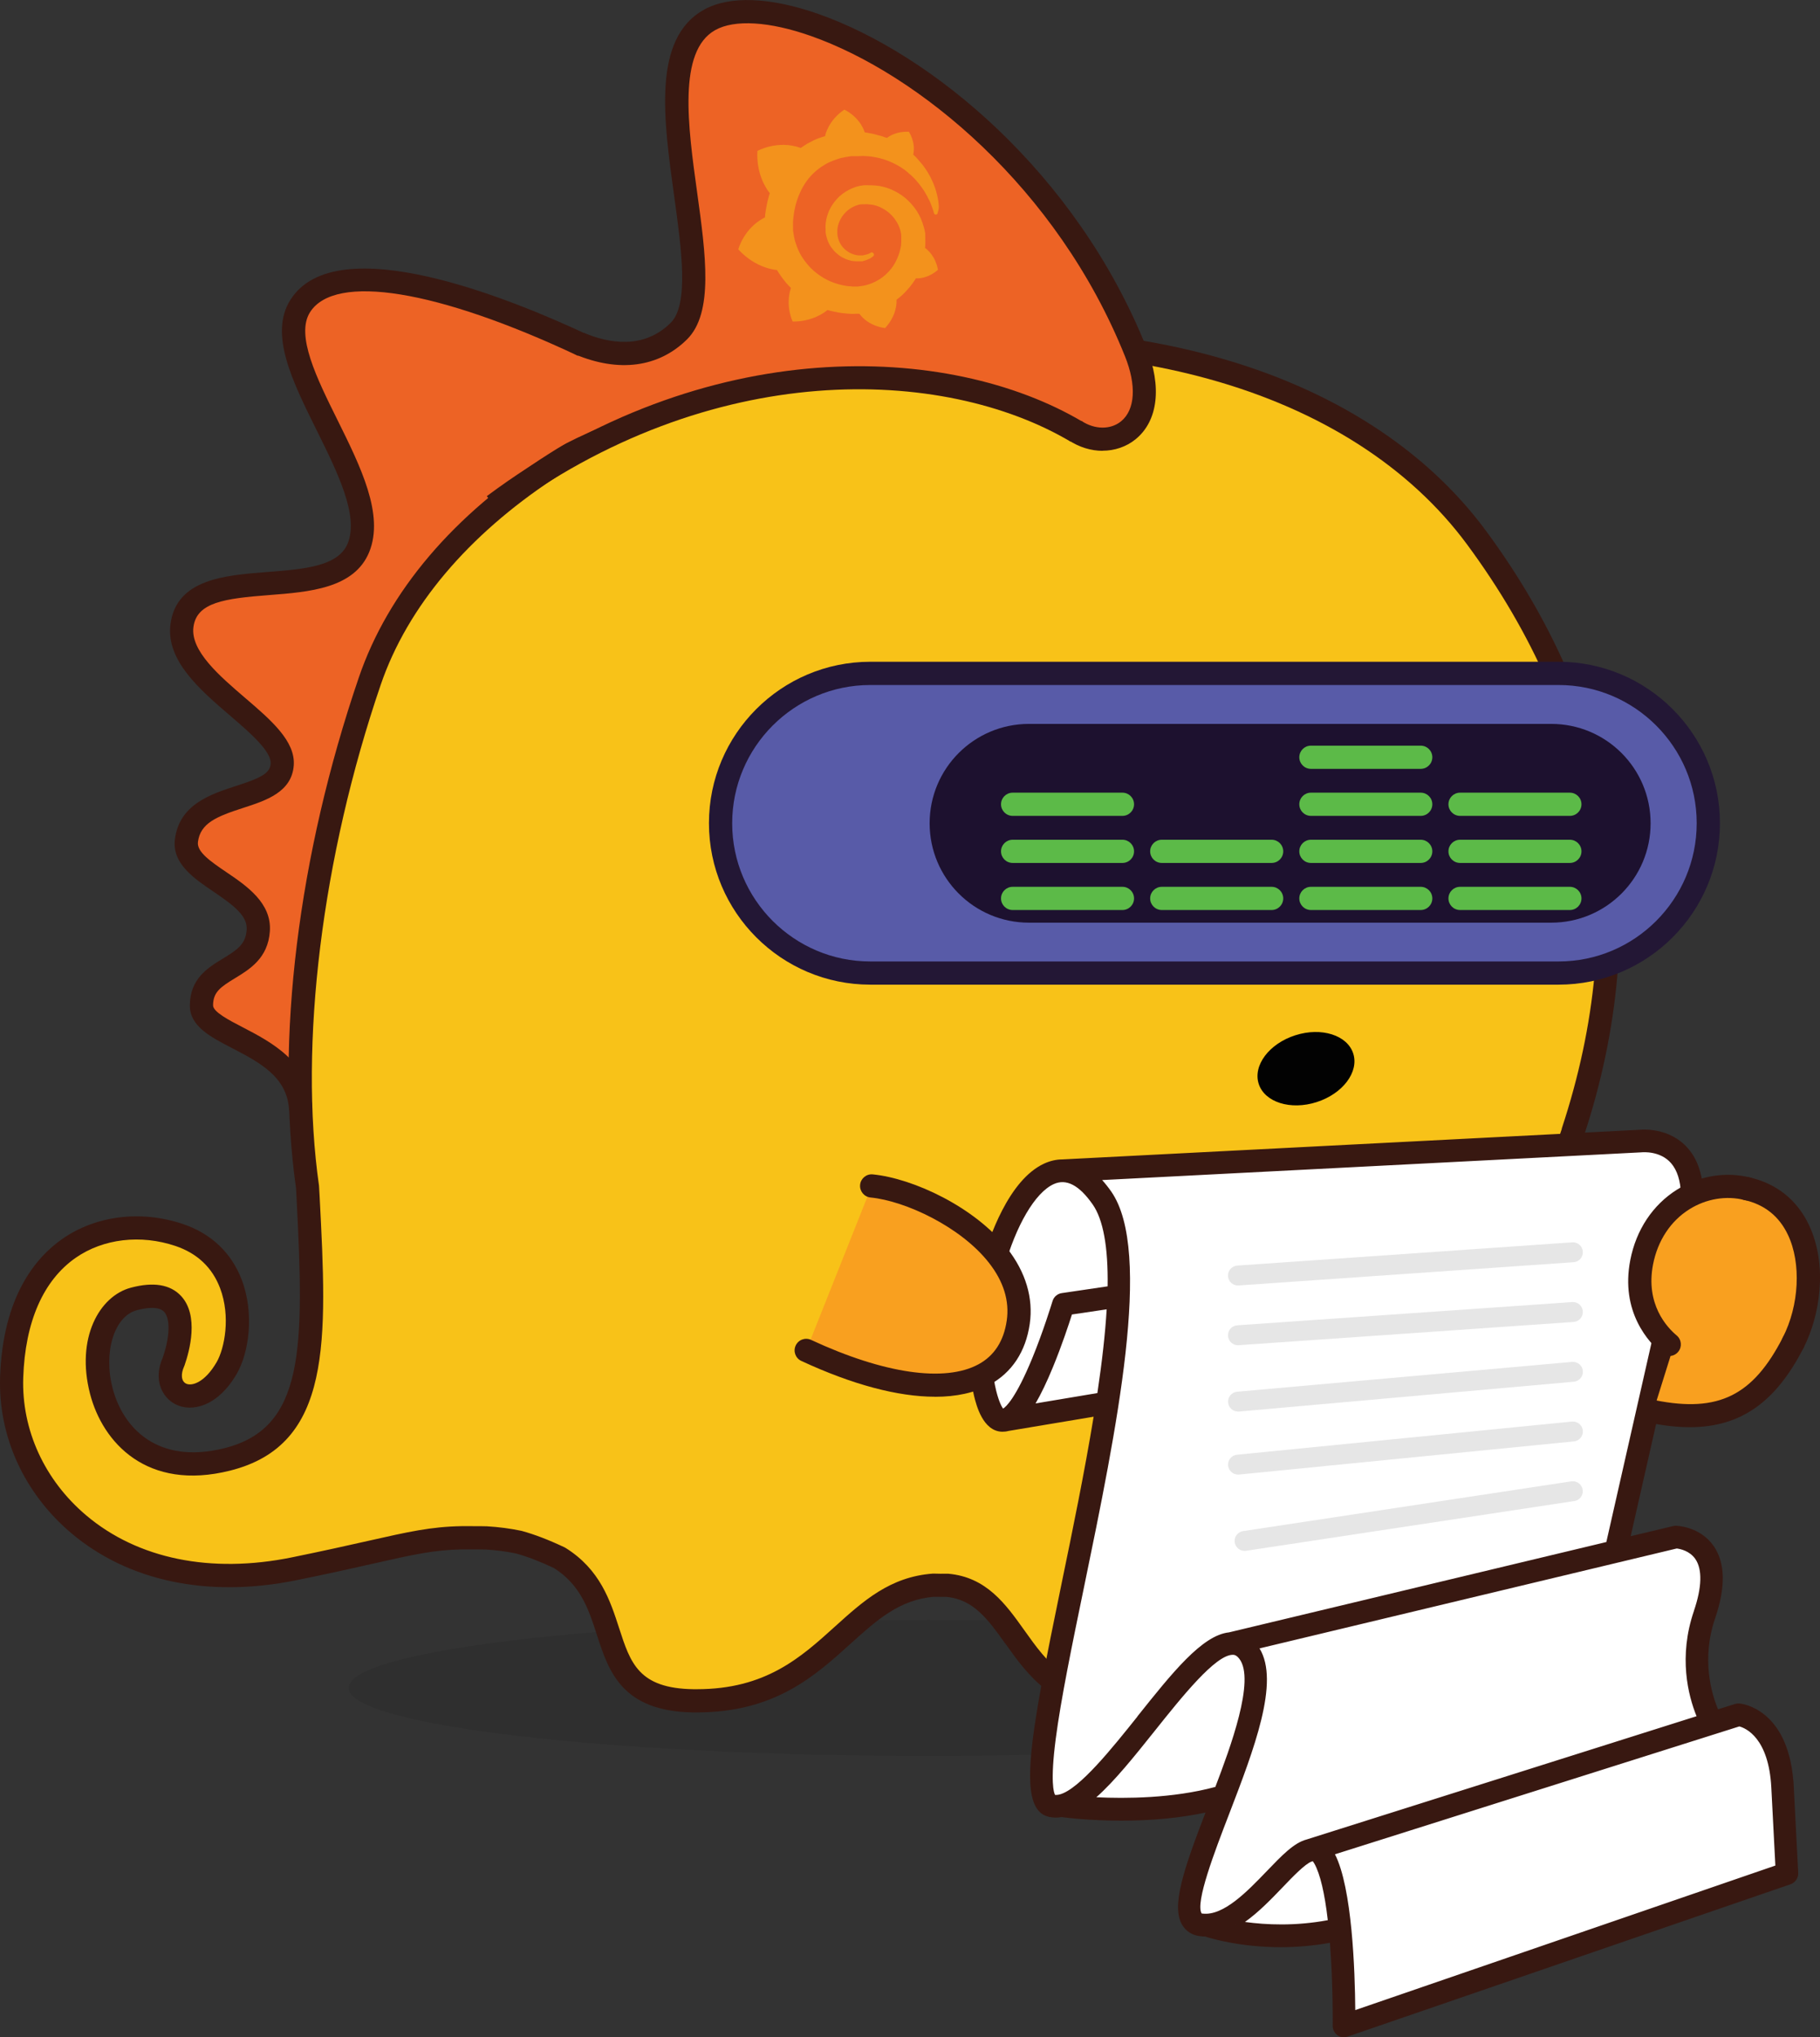 <?xml version="1.0" encoding="UTF-8"?>
<svg id="Layer_1" data-name="Layer 1" xmlns="http://www.w3.org/2000/svg" viewBox="0 0 378.3 423.28">
  <rect x="0" y="0" width="378.3" height="423.28" fill="#333333" stroke="none"/>
  <defs>
    <style>
      .cls-1 {
        opacity: .1;
      }

      .cls-2 {
        fill: #f8c218;
      }

      .cls-3 {
        fill: #f9c213;
      }

      .cls-4 {
        fill: #f9a01f;
      }

      .cls-5 {
        fill: #010101;
      }

      .cls-6 {
        fill: #020202;
      }

      .cls-7 {
        fill: #ed6325;
      }

      .cls-8 {
        fill: #fff;
      }

      .cls-9 {
        fill: #231735;
      }

      .cls-10 {
        fill: #381811;
      }

      .cls-11 {
        fill: #1d112f;
      }

      .cls-12 {
        fill: #585ba8;
      }

      .cls-13 {
        fill: #5cba48;
      }

      .cls-14 {
        isolation: isolate;
        opacity: .08;
      }

      .cls-15 {
        opacity: .5;
      }
    </style>
  </defs>
  <g class="cls-14">
    <path class="cls-5" d="m313.41,350.7c0-7.81-53.94-14.15-120.47-14.15-66.53,0-120.47,6.33-120.47,14.15,0,7.81,53.94,14.14,120.47,14.14s120.47-6.33,120.47-14.14Z"/>
  </g>
  <path class="cls-7" d="m139.18,82.07h0S61.95,234.22,58.53,222.72c-3.42-11.5-16.22-7-16.63-13.84-.51-8.43,11.19-6.84,11.81-15.55.61-8.7-15.59-10.31-14.72-17.62,1.3-10.86,19.06-8.49,19.68-16.89.62-8.39-22.38-22.89-20.83-28.9,3.28-12.64,33.27-6.21,36.68-16.16,3.43-9.95-17.71-43.98-12.12-50.2,6.9-7.67,46.12-2.87,76.77,18.5h0Z"/>
  <g>
    <path class="cls-2" d="m2.43,286.18c-.79,23.8,21.98,47.25,58.71,39.78,20.39-4.15,25.8-6.28,34.82-6.44,1.03,0,4.53-.02,5.1.02,2.52.15,4.75.46,6.76.89,2.55.69,5.31,1.76,8.49,3.26,15.19,9.52,5.07,29.38,27.8,29.71,27.9.41,31.46-22.66,49.96-24.02.93.02,1.85.02,2.78.02,15.76,1.36,13.8,25.56,37.62,24.01,25.07-1.63,19.39-26.2,54.38-53.34,11.23-11.18,84.25-98.73,18.03-188.37-50.97-69-204.53-44.76-230.02,29.84-12.58,36.82-17.15,75.61-12.93,105.19,1.58,30.57,3.13,51.54-16.67,56.51-28.91,7.26-33.18-29.66-19.45-33.34,11.05-2.95,10.61,6.33,8.28,13.01-3.16,6.97,5.29,11.26,11.04,1.31,3.6-6.24,4.39-22.8-9.86-27.61-14.26-4.81-33.9,1.44-34.83,29.57h0Z"/>
    <path class="cls-10" d="m208.97,341.53c-3.51-4.93-6.55-9.2-12.23-9.73-.87,0-1.74,0-2.6-.02-7.18.57-11.92,4.85-17.4,9.8-7.38,6.67-15.73,14.22-31.9,14.22-.25,0-.51,0-.76,0-14.86-.21-17.58-8.61-19.98-16.02-1.73-5.36-3.37-10.42-8.95-13.97-2.97-1.4-5.55-2.39-7.89-3.03-2.01-.42-4.08-.69-6.35-.83-.42-.03-3.15-.02-4.18-.02h-.72c-5.82.11-10.04,1.06-18.45,2.96-4.11.93-9.22,2.08-15.93,3.44-18.32,3.73-34.95.25-46.82-9.78C5,310.26-.39,298.43.02,286.1h0c.56-16.68,7.37-24.82,12.99-28.72,6.98-4.84,16.33-5.98,25.03-3.05,5.87,1.98,10.1,6,12.23,11.64,2.64,7,1.47,15.09-1.05,19.46-3.95,6.83-9.39,8.08-12.77,6.34-2.72-1.4-4.68-5.04-2.6-9.75,1.47-4.25,1.57-8.04.27-9.45-1.2-1.3-4.07-.77-5.68-.34-4.68,1.25-6.99,8.67-5.04,16.19,2.16,8.31,9.4,15.96,23.28,12.47,16.65-4.18,16.58-20.7,14.96-51.98l-.1-1.96c-4.33-30.55.42-69.25,13.05-106.2,6.1-17.86,19.77-33.93,39.52-46.47,18.3-11.62,40.87-19.75,65.29-23.53,25.55-3.95,50.83-2.8,73.1,3.34,24.34,6.71,43.82,19.21,56.34,36.16,27.99,37.88,35.03,81.38,20.38,125.79-13.23,40.1-38.4,65.47-38.65,65.72l-.22.2c-15.92,12.35-23.19,24.08-29.03,33.51-6.71,10.83-12.01,19.39-26.67,20.34-.78.05-1.54.08-2.28.08-13.15,0-18.79-7.92-23.37-14.35Zm115.64-107c14.35-43.47,7.73-84.32-19.68-121.42-11.87-16.07-30.45-27.96-53.74-34.38-21.62-5.96-46.2-7.08-71.08-3.22-50.13,7.76-89.77,33.97-100.98,66.79-12.22,35.77-17.02,74.67-12.82,104.07l.13,2.28c1.55,29.94,2.68,51.57-18.6,56.91-17.32,4.35-26.51-5.87-29.12-15.94-3-11.59,1.94-20.32,8.46-22.06,4.71-1.26,8.23-.68,10.46,1.72,3.77,4.06,1.76,11.43.72,14.41l-.08.2c-.75,1.64-.6,3.08.37,3.58,1.14.59,3.87-.11,6.39-4.46,1.63-2.83,2.94-9.46.71-15.35-1.62-4.29-4.74-7.24-9.26-8.77-7.25-2.44-15.01-1.53-20.74,2.44-6.75,4.69-10.53,13.3-10.92,24.92h0c-.36,10.84,4.41,21.27,13.08,28.6,10.72,9.06,25.9,12.16,42.74,8.74,6.66-1.36,11.75-2.5,15.83-3.42,8.46-1.91,13.12-2.96,19.47-3.07h.76c2.56,0,4.04,0,4.5.03,2.52.15,4.84.46,7.1.93l.14.03c2.66.73,5.57,1.84,8.89,3.41l.25.14c7.16,4.49,9.25,10.95,11.1,16.65,2.35,7.27,4.06,12.53,15.46,12.69.23,0,.46,0,.69,0,14.32,0,21.61-6.6,28.67-12.98,5.91-5.34,11.49-10.39,20.39-11.04h.11s.12,0,.12,0c.91.02,1.83.05,2.73.02h.21c7.97.69,11.97,6.32,15.85,11.76,4.78,6.71,9.3,13.03,21.41,12.26,12.18-.79,16.21-7.29,22.88-18.06,6.03-9.73,13.53-21.83,30.06-34.69,6.9-6.91,26.74-31.49,37.37-63.71Z"/>
  </g>
  <path class="cls-7" d="m112.54,65.94c14.36,4.82,20.11,11.18,28.55,2.85,10.51-10.39-9.73-54.72,6.36-64.65,14.4-8.89,67.87,17.36,88.59,68.96,6.18,15.41-4.82,21.5-12.59,16.37-7.77-5.13-68.54-25.34-120.76,11.66,0,0-3.12-39.53,9.84-35.18Z"/>
  <g>
    <path class="cls-12" d="m149.77,171.05h0c0-17.2,13.94-31.14,31.13-31.14h143.06c17.19,0,31.13,13.94,31.13,31.13h0c0,17.2-13.94,31.14-31.13,31.14h-143.06c-17.19,0-31.13-13.94-31.13-31.13Z"/>
    <path class="cls-9" d="m147.36,171.04c0-18.49,15.04-33.54,33.54-33.54h143.06c18.49,0,33.54,15.04,33.54,33.55s-15.04,33.54-33.54,33.54h-143.06c-18.49,0-33.54-15.04-33.54-33.55Zm33.54-28.71c-15.83,0-28.71,12.88-28.71,28.73,0,15.83,12.88,28.71,28.71,28.71h143.06c15.83,0,28.71-12.88,28.71-28.73,0-15.83-12.88-28.71-28.71-28.71h-143.06Z"/>
  </g>
  <path class="cls-11" d="m193.23,171.06c0-11.41,9.24-20.65,20.65-20.65h108.56c11.41,0,20.65,9.24,20.65,20.65,0,11.41-9.25,20.65-20.65,20.65h-108.56c-11.41,0-20.65-9.24-20.65-20.65Z"/>
  <path class="cls-10" d="m60.1,230.74l4.82-.19c-.39-9.8-8.53-14.02-14.48-17.11-2.88-1.49-6.15-3.19-6.15-4.55,0-2.75,1.56-3.82,4.54-5.63,3.06-1.86,6.87-4.16,7.26-9.74.42-5.9-4.82-9.45-9.04-12.31-3.17-2.15-6.15-4.17-5.91-6.23.48-3.95,3.88-5.33,9.42-7.12,4.73-1.53,10.09-3.27,10.5-8.83.37-5.04-4.72-9.41-10.12-14.03-5.34-4.58-11.39-9.77-10.73-14.73.69-5.11,6.4-5.91,15.74-6.63,8.3-.64,17.7-1.36,20.79-8.93,3.17-7.76-1.79-17.75-6.58-27.42-4.3-8.66-8.74-17.62-5.73-22.4,5.15-8.17,26.5-4.71,55.73,9.05l2.05-4.36c-15.41-7.25-52.28-22.48-61.86-7.26-4.45,7.07.38,16.81,5.49,27.12,4.32,8.71,8.78,17.72,6.44,23.46-1.96,4.81-9.12,5.36-16.7,5.95-8.86.68-18.89,1.46-20.14,10.8-1.01,7.55,6.1,13.65,12.37,19.03,4.05,3.47,8.64,7.41,8.45,10.02-.15,2.1-2.41,3.05-7.18,4.6-5.28,1.71-11.85,3.84-12.73,11.14-.6,4.98,3.96,8.07,7.99,10.8,4.32,2.93,7.14,5.07,6.93,7.98-.21,2.95-1.93,4.13-4.95,5.96-3.06,1.85-6.86,4.16-6.86,9.75,0,4.29,4.25,6.5,8.75,8.83,5.7,2.96,11.6,6.01,11.88,13.02Z"/>
  <path class="cls-10" d="m229.17,93.65c2.5,0,4.93-.8,6.88-2.39,4.67-3.81,5.5-10.93,2.24-19.06-14.64-36.45-44.78-61.07-68.16-69.29-10.07-3.54-18.54-3.85-23.85-.87-10.68,6-8.38,22.58-6.16,38.62,1.54,11.12,3.13,22.61-.72,26.42-5.66,5.61-12.93,4.22-18.03,2.08l-1.87,4.45c9.12,3.84,17.4,2.74,23.3-3.09,5.57-5.51,3.89-17.65,2.11-30.51-1.91-13.76-4.07-29.36,3.74-33.75,4.02-2.26,11.27-1.82,19.89,1.21,22.35,7.87,51.21,31.49,65.29,66.54,2.44,6.07,2.13,11.13-.81,13.53-2.17,1.77-5.47,1.74-8.21-.07l-2.66,4.02c2.2,1.45,4.66,2.18,7.04,2.18Z"/>
  <path class="cls-10" d="m104.08,106.96c43.77-32.73,92.09-30.82,118.46-15.19l2.46-4.15c-27.7-16.42-78.26-18.58-123.81,15.47l2.89,3.86Z"/>
  <path class="cls-13" d="m303.48,189.08h22.83c1.33,0,2.41-1.08,2.41-2.41s-1.08-2.41-2.41-2.41h-22.83c-1.33,0-2.41,1.08-2.41,2.41s1.08,2.41,2.41,2.41Z"/>
  <path class="cls-13" d="m303.48,179.3h22.83c1.33,0,2.41-1.08,2.41-2.41,0-1.33-1.08-2.41-2.41-2.41h-22.83c-1.33,0-2.41,1.08-2.41,2.41s1.08,2.41,2.41,2.41Z"/>
  <path class="cls-13" d="m303.48,169.52h22.83c1.33,0,2.41-1.08,2.41-2.41,0-1.33-1.08-2.41-2.41-2.41h-22.83c-1.33,0-2.41,1.08-2.41,2.41s1.08,2.41,2.41,2.41Z"/>
  <path class="cls-13" d="m210.48,189.08h22.83c1.33,0,2.41-1.08,2.41-2.41s-1.08-2.41-2.41-2.41h-22.83c-1.33,0-2.41,1.08-2.41,2.41s1.08,2.41,2.41,2.41Z"/>
  <path class="cls-13" d="m210.48,179.3h22.83c1.33,0,2.41-1.08,2.41-2.41,0-1.33-1.08-2.41-2.41-2.41h-22.83c-1.33,0-2.41,1.08-2.41,2.41,0,1.33,1.08,2.41,2.41,2.41Z"/>
  <path class="cls-13" d="m210.48,169.52h22.83c1.33,0,2.41-1.08,2.41-2.41,0-1.33-1.08-2.41-2.41-2.41h-22.83c-1.33,0-2.41,1.08-2.41,2.41,0,1.33,1.08,2.41,2.41,2.41Z"/>
  <path class="cls-13" d="m241.48,189.08h22.84c1.33,0,2.41-1.08,2.41-2.41s-1.08-2.41-2.41-2.41h-22.84c-1.33,0-2.41,1.08-2.41,2.41s1.08,2.41,2.41,2.41Z"/>
  <path class="cls-13" d="m241.48,179.3h22.84c1.33,0,2.41-1.08,2.41-2.41s-1.08-2.41-2.41-2.41h-22.84c-1.33,0-2.41,1.08-2.41,2.41,0,1.33,1.08,2.41,2.41,2.41Z"/>
  <path class="cls-13" d="m272.48,189.08h22.83c1.33,0,2.41-1.08,2.41-2.41s-1.08-2.41-2.41-2.41h-22.83c-1.33,0-2.41,1.08-2.41,2.41s1.08,2.41,2.41,2.41Z"/>
  <path class="cls-13" d="m272.48,179.3h22.83c1.33,0,2.41-1.08,2.41-2.41s-1.08-2.41-2.41-2.41h-22.83c-1.33,0-2.41,1.08-2.41,2.41s1.08,2.41,2.41,2.41Z"/>
  <path class="cls-13" d="m272.48,169.52h22.83c1.33,0,2.41-1.08,2.41-2.41,0-1.33-1.08-2.41-2.41-2.41h-22.83c-1.33,0-2.41,1.08-2.41,2.41s1.08,2.41,2.41,2.41Z"/>
  <path class="cls-13" d="m272.48,159.75h22.83c1.33,0,2.41-1.08,2.41-2.41,0-1.33-1.08-2.41-2.41-2.41h-22.83c-1.33,0-2.41,1.08-2.41,2.41s1.08,2.41,2.41,2.41Z"/>
  <g class="cls-15">
    <path class="cls-3" d="m195.1,42.39c-.07-.79-.23-1.62-.51-2.6-.27-.98-.69-2-1.26-3.12-.57-1.07-1.34-2.23-2.3-3.29-.36-.44-.76-.87-1.21-1.25.58-2.58-.91-4.76-.91-4.76-2.46-.09-3.97.84-4.55,1.29-.1-.05-.2-.1-.3-.09-.4-.14-.85-.32-1.29-.41-.45-.14-.89-.22-1.34-.36-.45-.09-.94-.17-1.43-.26-.1,0-.15,0-.25-.04-1.17-3.37-4.25-4.72-4.25-4.72-3.34,2.25-3.96,5.32-3.96,5.32,0,0,0,.05-.04.2-.2.05-.39.11-.59.16-.24.11-.54.21-.78.27-.24.11-.54.21-.78.32-.48.26-1.02.52-1.51.78-.49.31-.97.61-1.41.92-.05-.05-.1-.05-.1-.05-4.77-1.66-8.9.67-8.9.67-.27,5.03,2.08,8.18,2.58,8.75-.09.3-.18.64-.27.94-.32,1.14-.53,2.33-.7,3.57,0,.2-.04.34-.03.54-4.38,2.18-5.55,6.64-5.55,6.64,3.75,4.1,8.04,4.29,8.04,4.29.57.97,1.23,1.84,1.94,2.71.3.34.61.67.96,1.01-1.23,3.83.37,6.99.37,6.99,4.09.04,6.7-1.94,7.23-2.4.4.14.84.22,1.24.31,1.24.31,2.53.43,3.81.5.29,0,.64-.02.93-.03h.15s.1,0,.1,0h.2s.2,0,.2,0c1.99,2.71,5.35,2.97,5.35,2.97,2.35-2.57,2.39-5.08,2.37-5.63v-.05s0-.1,0-.1v-.1c.48-.36.96-.76,1.39-1.17.92-.91,1.78-1.92,2.44-2.97.05-.1.14-.2.19-.3,2.71.08,4.59-1.79,4.59-1.79-.51-2.79-2.17-4.14-2.53-4.42l-.05-.05h-.05s-.05,0-.05-.05c0-.15.04-.34.04-.49,0-.29.03-.59.02-.94v-.25s-.01-.1-.01-.1v-.05s0-.1,0-.1v-.2s-.01-.25-.01-.25v-.25s-.01-.25-.01-.25v-.25s-.06-.25-.06-.25c-.06-.3-.12-.64-.22-.93-.33-1.22-.8-2.35-1.46-3.36-.66-1.02-1.48-1.93-2.38-2.7-.91-.77-1.91-1.33-2.95-1.8-1.04-.42-2.14-.73-3.22-.81-.54-.03-1.09-.07-1.63-.06h-.2s-.05,0-.05,0c0,0-.1,0-.05,0h-.1s-.2,0-.2,0h-.2c-.3.06-.54.07-.83.12-1.08.22-2.05.64-2.97,1.21-.87.56-1.64,1.22-2.26,2.03-.62.76-1.09,1.6-1.42,2.5-.33.9-.5,1.79-.52,2.67l.02.64v.15s0,.2,0,.2v.29c.07.44.17.88.29,1.27.27.83.63,1.56,1.13,2.14.46.63,1.06,1.11,1.66,1.54.6.38,1.25.66,1.89.84.64.18,1.24.21,1.83.2h.2s.1,0,.1,0h.1s.2,0,.2,0h.05s.05,0,.05,0h.1c.1,0,.15,0,.2-.06.05,0,.15-.05.2-.05.15-.05.25-.06.39-.11.24-.11.49-.21.73-.31.24-.11.43-.26.63-.41.05-.05.1-.1.14-.1.19-.15.24-.45.03-.64-.15-.19-.4-.24-.6-.08-.05.05-.1.05-.14.1-.14.1-.34.16-.54.21-.2.05-.39.11-.59.16-.1,0-.2.05-.3.06h-.15s-.15,0-.15,0h-.15s-.2,0-.2,0h-.05s-.1,0-.1,0h-.15c-.44-.03-.94-.17-1.39-.35-.45-.19-.9-.47-1.3-.81-.4-.33-.76-.77-1.02-1.21-.26-.48-.47-.97-.58-1.56-.06-.3-.06-.54-.07-.84v-.25s0-.05,0-.05v-.05s0-.1,0-.1c0-.15.04-.3.04-.44.17-1.19.78-2.38,1.69-3.3.24-.25.48-.46.72-.61.24-.2.54-.36.83-.51.29-.15.58-.26.93-.37.29-.11.64-.17.98-.17h.49s.1-.01.1-.01h.15s.1,0,.1,0h.05s.15,0,.15,0c.34.04.74.08,1.09.12.69.13,1.39.36,2.04.74,1.3.66,2.41,1.77,3.13,3.08.36.68.63,1.36.74,2.1.05.2.06.39.06.54v.15s0,.15,0,.15v.15s0,.15,0,.15v.1s0,.15,0,.15v.34c0,.2-.03.39-.03.59,0,.2-.04.39-.09.59s-.09.4-.13.59c-.09.4-.22.79-.37,1.19-.28.75-.65,1.49-1.13,2.2-.95,1.35-2.2,2.47-3.72,3.2-.73.36-1.51.63-2.35.8-.39.06-.83.12-1.23.18h-.1s-.05,0-.05,0h-.15s-.2,0-.2,0h-.1s-.05,0-.05,0c-.2,0-.44.01-.64-.03-.89-.03-1.78-.2-2.62-.43-.84-.22-1.69-.55-2.44-.92-1.55-.8-3-1.89-4.12-3.25-.56-.67-1.07-1.4-1.48-2.13-.41-.78-.73-1.56-.99-2.39-.27-.83-.39-1.67-.51-2.5v-.15s0-.05,0-.05v-.05s0-.05,0-.05v-.15s0-.05,0-.05v-.05s0-.1,0-.1v-.2s0-.05,0-.05v-.1s-.01-.29-.01-.29c-.01-.44.03-.84.07-1.28.04-.44.13-.89.17-1.29.09-.45.18-.84.27-1.29.22-.84.5-1.69.83-2.43.65-1.54,1.55-2.95,2.66-4.06.29-.3.58-.56.87-.81.29-.25.58-.46.92-.71.29-.2.63-.41.97-.61.14-.1.34-.16.48-.26.1-.05.19-.1.24-.11.1-.05.19-.1.24-.11.34-.15.73-.31,1.07-.42.1-.05.2-.05.29-.1.1-.05.2-.05.29-.11.2-.05.39-.11.54-.16.1-.05.2-.05.3-.06s.2-.05.3-.06.2-.05.3-.06l.15-.05h.15c.1,0,.2-.06.3-.06s.2-.05.35-.06c.1,0,.25-.06.34-.05h.2s.15,0,.15,0h.05s.1,0,.1,0h.34s.15,0,.15,0h.05s.05,0,.05,0h.3s1.08-.04,1.08-.04c.74.03,1.43.06,2.12.19,1.39.21,2.72.62,3.92,1.18s2.3,1.22,3.2,1.99c.05.05.1.1.15.14.05.05.1.09.15.14.1.1.2.19.35.29.1.1.2.19.3.29.1.1.2.19.3.29.41.38.76.82,1.11,1.25.66.82,1.22,1.65,1.64,2.47.05.05.05.1.1.14.05.04.05.1.05.15.05.1.1.19.15.29.05.1.1.19.16.29.05.1.1.19.15.29.16.39.31.73.42,1.07.21.54.37,1.03.48,1.47.05.15.2.29.4.24.2,0,.34-.16.34-.35.28-.75.27-1.29.2-1.88h0Z"/>
  </g>
  <path class="cls-8" d="m372.19,371.18c.75,14.25.93,18,.93,18,.04.74-.42,1.42-1.12,1.66l-92.1,31.67c-.18.06-.36.09-.54.09-.34,0-.69-.11-.97-.32-.44-.32-.69-.83-.68-1.37,0-.16.11-9.12-.64-18.07-3.89.75-7.56,1.04-10.86,1.04-8.3,0-14.27-1.77-15.64-2.22-.35,0-.7-.02-1.05-.06-1.41-.17-2.51-.86-3.19-1.99-2.24-3.73.57-11.54,5.35-23.96-6.45,1.51-13.09,1.95-18.59,1.95-6.4,0-11.25-.59-12.45-.75-.83.16-1.63.16-2.42-.02-6.15-1.36-3.32-16.49,3.15-47.83,2.35-11.38,4.91-23.81,6.79-35.49l-18.72,3.13c-.4.11-.77.14-1.11.14-3.48-.08-4.74-5.15-5.15-6.82-1.76-7.07-1.14-17.57,1.61-27.41,1.39-4.97,5.4-16.89,12.54-20.17,1.02-.47,2.22-.81,3.54-.81l119.88-6.15c.73-.08,6.02-.49,9.59,3.6,3.5,4.02,4.01,10.82,1.52,20.2l-13.8,60.88,9.91-2.37c.14-.03.28-.05.42-.05.19,0,4.66.14,7.28,3.91,2.28,3.29,2.36,8.14.22,14.41-3.18,9.3-.41,17.13.88,19.98l4.14-1.31c.21-.06.43-.09.64-.07.4.03,9.83,1.05,10.64,16.56h0Z"/>
  <g>
    <path class="cls-10" d="m372.19,371.18c.75,14.25.93,18,.93,18,.04.74-.42,1.42-1.12,1.66l-92.1,31.67c-.18.06-.36.09-.54.09-.34,0-.69-.11-.97-.32-.44-.32-.69-.83-.68-1.37,0-.16.11-9.12-.64-18.07-3.89.75-7.56,1.04-10.86,1.04-8.3,0-14.27-1.77-15.64-2.22-.35,0-.7-.02-1.05-.06-1.41-.17-2.51-.86-3.19-1.99-2.24-3.73.57-11.54,5.35-23.96-6.45,1.51-13.09,1.95-18.59,1.95-6.4,0-11.25-.59-12.45-.75-.83.16-1.63.16-2.42-.02-6.15-1.36-3.32-16.49,3.15-47.83,2.35-11.38,4.91-23.81,6.79-35.49l-18.72,3.13c-.4.11-.77.14-1.11.14-3.48-.08-4.74-5.15-5.15-6.82-1.76-7.07-1.14-17.57,1.61-27.41,1.39-4.97,5.4-16.89,12.54-20.17,1.02-.47,2.22-.81,3.54-.81l119.88-6.15c.73-.08,6.02-.49,9.59,3.6,3.5,4.02,4.01,10.82,1.52,20.2l-13.8,60.88,9.91-2.37c.14-.03.28-.05.42-.05.19,0,4.66.14,7.28,3.91,2.28,3.29,2.36,8.14.22,14.41-3.18,9.3-.41,17.13.88,19.98l4.14-1.31c.21-.06.43-.09.64-.07.4.03,9.83,1.05,10.64,16.56h0Zm-163.64-77.76c.56-.21,2.78-1.58,6.63-10.94,2.42-5.9,4.22-11.88,4.24-11.95.18-.62.71-1.07,1.34-1.17l10.12-1.5c.17-8.03-.71-14.42-3.22-18.01-2.29-3.27-4.58-4.92-6.84-4.92-.71,0-1.41.16-2.11.48-4.02,1.85-8.13,8.76-10.73,18.05-2.61,9.31-3.22,19.15-1.59,25.69.85,3.4,1.74,4.22,1.99,4.29l.17-.03h0Zm5.3-.89l14.84-2.48c1.01-6.71,1.75-13.09,2.06-18.8l-8.48,1.26c-.62,1.99-2.12,6.59-4.04,11.25-1.65,4.03-3.1,6.84-4.37,8.78h0Zm6.47,81c4.3-1.03,11.07-9.5,16.62-16.46,7.11-8.92,13.3-16.66,18.68-17.22l78.85-18.87,14.17-62.51s.01-.04.02-.06c2.16-8.13,1.89-14.05-.78-17.15-2.57-2.98-6.74-2.51-6.78-2.51-.04,0-.08.01-.12.01l-113.46,5.82c.94.88,1.9,1.99,2.86,3.37,8.57,12.27.96,49.17-5.76,81.74-2.48,11.99-4.81,23.32-5.88,31.54-1.52,11.64.18,12.35.2,12.36.37.08.77.08,1.19,0,.06-.02.13-.03.2-.05h0Zm5.78.48c6.3.41,17.23.56,27.03-2.17,4.19-11.02,8.4-23.32,4.98-27.65-.73-.93-1.39-1.05-1.87-1.05h0c-3.93,0-10.72,8.5-16.72,16.01-4.69,5.87-9.22,11.55-13.42,14.86h0Zm23.8,24.27c4.69.56,9.77-4.73,13.85-8.98,3.05-3.18,5.58-5.81,8.03-6.45l81.79-25.85c-1.57-3.6-4.26-12.02-.83-22.07,1.75-5.11,1.82-9.05.22-11.39-1.4-2.05-3.8-2.43-4.48-2.5l-87.83,21.02s.03.04.05.06c4.99,6.32-.54,20.69-5.89,34.59-3.36,8.74-7.17,18.64-5.65,21.18.1.16.24.34.74.4h0Zm6.97,1.44c4.64.8,11.79,1.39,19.87-.21-.57-5.2-1.48-10.02-2.93-12.63-.16-.3-.49-.8-.82-.84-.08-.01-.17,0-.26,0l-.05.02c-.08.03-.17.05-.25.06-1.51.51-4.13,3.25-6.3,5.5-2.72,2.84-5.84,6.09-9.25,8.11h0Zm24.14,18.87l88.72-30.51c-.1-2.03-.35-6.86-.87-16.73-.59-11.21-6.07-13.09-7.36-13.37l-85.05,26.88c.08.13.16.26.24.4,3.88,6.99,4.3,26.51,4.32,33.34h0Z"/>
    <path class="cls-10" d="m277.98,422.84c-.62-.44-.98-1.17-.97-1.94,0-.08.1-8.59-.57-17.23-3.35.6-6.79.91-10.23.91-8.1,0-13.99-1.66-15.75-2.22-.34,0-.68-.02-1.02-.07-1.63-.19-2.91-1-3.7-2.32-2.33-3.89.26-11.44,4.83-23.36-5.26,1.12-11.14,1.68-17.48,1.68s-10.98-.55-12.44-.74c-.9.16-1.77.14-2.58-.04-6.8-1.51-4.11-16,2.62-48.64,2.24-10.84,4.76-23.09,6.63-34.51l-17.71,2.96c-.43.12-.86.16-1.31.16-4.01-.1-5.36-5.55-5.81-7.34-1.78-7.18-1.16-17.81,1.62-27.76,1.42-5.07,5.52-17.21,12.92-20.61,1.26-.58,2.55-.87,3.79-.87h0l119.84-6.15c.64-.07,6.36-.56,10.18,3.83,3.66,4.2,4.22,11.21,1.67,20.81l-13.56,59.8,8.83-2.11c.18-.04.37-.06.59-.06h0c.2,0,5.02.15,7.83,4.21,2.42,3.49,2.52,8.54.3,15.02-2.9,8.5-.73,15.72.61,18.91l3.55-1.12c.29-.09.6-.12.91-.1.42.04,9.95,1.04,11.19,16.08h.02s.06,1.13.06,1.13c.75,14.25.93,18,.93,18,.05,1.04-.6,2.01-1.58,2.35l-92.11,31.67c-.25.08-.51.13-.76.13-.5,0-.98-.15-1.38-.45Zm93.57-50.47l-.06-1.14c-.78-14.94-9.64-15.88-10.01-15.91-.13,0-.26,0-.38.04l-4.73,1.49-.25-.56c-1.35-2.99-4.15-10.98-.9-20.49,2.07-6.05,2.02-10.69-.13-13.79-2.42-3.48-6.55-3.61-6.71-3.62-.1,0-.19,0-.26.03l-10.98,2.63,14.05-61.99c2.43-9.15,1.97-15.74-1.37-19.57-3.37-3.86-8.43-3.42-9.04-3.36l-119.92,6.15c-1.08,0-2.17.25-3.25.75-6.87,3.16-10.8,14.85-12.16,19.73-2.72,9.73-3.34,20.09-1.61,27.05.38,1.54,1.54,6.22,4.5,6.29.32,0,.62-.03.99-.13l19.67-3.29-.15.95c-1.89,11.72-4.49,24.36-6.79,35.52-6.2,30.06-9.18,45.8-3.67,47.02.67.15,1.39.15,2.14.01l.11-.02h.11c1.3.19,6.03.75,12.36.75,6.76,0,12.96-.65,18.43-1.93l1.27-.29-.47,1.21c-4.72,12.26-7.44,19.95-5.4,23.35.57.96,1.47,1.52,2.68,1.66.32.04.65.06.97.06l.21.03c1.58.51,7.37,2.19,15.43,2.19,3.62,0,7.22-.34,10.73-1.02l.75-.15.06.76c.75,9.05.64,18.07.64,18.14,0,.32.14.62.4.8.25.18.56.24.88.13l92.1-31.67c.41-.14.67-.54.65-.97,0,0-.18-3.55-.87-16.85h0Zm-91.81,45.94l.58-.2c-.04-6.53-.49-25.76-4.23-32.5-.07-.12-.14-.24-.21-.36l-.49-.76,85.92-27.16.18-.06.18.04c1.21.27,7.28,2.21,7.9,14.01.48,9.16.73,13.98.84,16.25l.05,1.01-88.74,30.51v1.18s-1.96-1.96-1.96-1.96Zm88.44-46.91c-.54-10.3-5.3-12.33-6.65-12.69l-84.05,26.57c3.58,6.98,4.16,24.22,4.22,32.37l87.32-30.03c-.12-2.28-.36-7.1-.84-16.21Zm-111.43,29.01l.07-.77-.3-.5c3.32-1.97,6.39-5.16,9.11-7.99,2.3-2.4,4.9-5.11,6.57-5.68l.43-.1c.17-.02.32-.02.43,0,.49.06.93.45,1.34,1.19,1.32,2.39,2.34,6.72,3.02,12.89l.07.63-.62.12c-3.78.75-7.36,1.03-10.58,1.03-3.77,0-7.03-.38-9.54-.81Zm16.45-13.19c-.19-.35-.34-.49-.31-.5-.13.04-.25.07-.24.06-1.36.46-4.05,3.27-6.03,5.34-2.35,2.45-4.98,5.18-7.85,7.22,4.37.6,10.45.89,17.22-.37-.65-5.64-1.59-9.59-2.78-11.74Zm-23.38,11.76c-.6-.07-1-.31-1.25-.73-1.57-2.62,1.33-10.68,5.61-21.8,5.27-13.71,10.73-27.89,6-33.88l-.63-.95,88.78-21.25.11-.03h.12c.77.09,3.41.52,4.98,2.81,1.73,2.53,1.68,6.68-.14,12.01-3.41,9.98-.57,18.41.81,21.57l.31.7-82.55,26.09c-2.26.6-4.78,3.22-7.72,6.28-3.96,4.13-8.85,9.21-13.63,9.21h0v.05l-.77-.09Zm102.27-64.27c1.67-4.9,1.78-8.63.3-10.78-1.17-1.7-3.14-2.1-3.87-2.19l-86.72,20.76c4.25,6.94-1.13,20.92-6.34,34.47-2.98,7.73-7.05,18.33-5.7,20.59,0,0,.03.02.11.04h.11c4.33.52,9.28-4.61,13.27-8.76,3.19-3.32,5.71-5.95,8.32-6.63l81.07-25.62c-1.75-4.32-3.8-12.35-.55-21.86Zm-126.03,39.99l-.64-.04v-.98l.26-.21c4.12-3.25,8.56-8.81,13.31-14.76,6.38-7.99,12.98-16.26,17.25-16.26.59,0,1.48.14,2.41,1.32,3.67,4.65-.59,17.06-4.88,28.32l-.12.33-.34.09c-6.9,1.92-14.4,2.42-20.32,2.42-2.71,0-5.1-.11-6.94-.22Zm31.51-30.08c-.62-.79-1.1-.79-1.33-.79-3.6,0-10.57,8.73-16.22,15.81-4.25,5.32-8.3,10.39-12.14,13.79,6.02.29,15.87.25,24.74-2.15,3.02-7.95,8.4-22.29,4.96-26.65Zm-38.82,29.62c-.86-.25-2.1-2.28-.69-13.11,1.08-8.29,3.42-19.61,5.89-31.59,6.69-32.43,14.28-69.18,5.87-81.2-.9-1.29-1.83-2.38-2.77-3.26l-1.19-1.11,115.18-5.91c.47-.04,4.68-.36,7.36,2.75,2.83,3.28,3.15,9.42.91,17.81l-14.27,62.93-79.36,18.99c-5.1.53-11.17,8.15-18.21,16.97-5.84,7.32-12.45,15.61-16.99,16.7l-.29.07h-.01c-.23.03-.46.05-.68.05-.26,0-.5-.03-.75-.08Zm17.66-17.6c7.23-9.06,13.47-16.89,19.05-17.47l78.43-18.77,14.1-62.18c2.1-7.89,1.88-13.61-.63-16.52-2.22-2.58-5.78-2.31-6.18-2.27l-112.09,5.76c.63.7,1.26,1.49,1.87,2.36,8.75,12.51,1.1,49.57-5.65,82.27-2.47,11.96-4.8,23.25-5.87,31.49-1.17,9.01-.38,11.2-.14,11.63.21.02.44.01.65-.03.09-.03.19-.05.29-.06h.01c4.09-1.05,11.07-9.81,16.18-16.2Zm-23.23-64.7l.28-.05c1.3-2.05,2.7-4.88,4.15-8.41,1.93-4.7,3.46-9.39,4.02-11.19l.13-.41,9.75-1.44-.04.84c-.28,5.34-.96,11.52-2.06,18.87l-.07.5-15.03,2.51-1.1,1.69v-2.9Zm16.85-19.89l-7.22,1.07c-.65,2.05-2.11,6.47-3.93,10.89-1.25,3.05-2.47,5.59-3.63,7.59l12.85-2.15c1-6.71,1.63-12.42,1.93-17.4Zm-21.82,22.06c-.88-.23-1.78-1.98-2.48-4.79-1.65-6.65-1.04-16.63,1.6-26.05,2.65-9.47,6.9-16.56,11.1-18.49,3.22-1.48,6.61.09,9.81,4.67,2.44,3.49,3.54,9.52,3.35,18.42v.58s-10.71,1.58-10.71,1.58c-.38.06-.68.32-.79.7-.19.64-1.95,6.38-4.26,11.99-3.69,8.98-5.99,10.95-7.03,11.33l-.44.09-.15-.04Zm18.9-43.87c-2.79-3.99-5.48-5.41-8.11-4.2-3.84,1.77-7.81,8.51-10.35,17.61-2.58,9.2-3.19,18.91-1.58,25.34.63,2.51,1.23,3.42,1.43,3.69.6-.37,2.63-2.15,6.06-10.47,2.28-5.55,4.02-11.24,4.22-11.88.26-.87,1.01-1.52,1.9-1.65l9.55-1.41c.12-8.17-.92-13.89-3.11-17.02Z"/>
  </g>
  <path class="cls-4" d="m348.01,279.26l-4.39,14.04c14.6,2.89,22.69-1.82,29.1-14.33,5.49-10.73,4.73-28.86-9.74-32.03"/>
  <path class="cls-4" d="m370.86,265.84l-10.14,20.11-9.13-4.06c-3.93-.9-12.69-7.65-10.35-19.62,2.34-11.98,13.1-17.57,22.06-15.22l7.56,18.8Z"/>
  <path class="cls-10" d="m372.72,281.39c.88,0,1.72-.48,2.15-1.31,3.42-6.68,5.1-17.17,1.14-25.54-2.48-5.25-6.81-8.69-12.51-9.94-1.31-.29-2.59.54-2.87,1.84s.54,2.59,1.84,2.87c4.25.93,7.34,3.38,9.18,7.29,2.78,5.88,2.33,14.63-1.08,21.29-.61,1.18-.14,2.64,1.05,3.24.35.18.73.27,1.1.27Z"/>
  <path class="cls-10" d="m346.97,281.75c.69,0,1.38-.3,1.85-.87.85-1.02.71-2.54-.31-3.4-2.01-1.68-6.52-6.48-4.91-14.77.96-4.93,3.64-9,7.53-11.44,3.52-2.21,7.74-2.91,11.56-1.91,1.29.33,2.61-.43,2.94-1.72.34-1.29-.43-2.61-1.72-2.94-5.11-1.33-10.7-.43-15.35,2.49-5.03,3.16-8.47,8.35-9.69,14.6-2.11,10.82,3.88,17.17,6.55,19.4.45.38,1,.56,1.54.56Z"/>
  <path class="cls-10" d="m351.23,296.54c10.57,0,17.87-5.2,23.64-16.46.61-1.19.14-2.64-1.05-3.25-1.18-.61-2.64-.14-3.24,1.05-6.21,12.12-13.39,15.66-26.49,13.07-1.31-.26-2.57.59-2.83,1.9-.26,1.31.59,2.58,1.9,2.83,2.89.57,5.57.86,8.07.86Z"/>
  <path class="cls-4" d="m167.59,280.59c23.38,10.86,41.79,9.9,44.07-5.86,2.29-15.76-19.3-27.21-30.47-28.32"/>
  <path class="cls-10" d="m194.36,290.22c4.42,0,8.24-.83,11.34-2.51,4.62-2.5,7.51-6.87,8.34-12.64.78-5.35-.84-10.76-4.67-15.66-6.71-8.57-19.48-14.56-27.95-15.4-1.32-.14-2.51.84-2.64,2.16-.13,1.32.84,2.51,2.16,2.64,7.3.72,18.79,6.12,24.62,13.57,3.05,3.89,4.29,7.93,3.7,12-.62,4.26-2.59,7.31-5.87,9.09-7.01,3.8-19.69,1.95-34.8-5.07-1.21-.56-2.64-.04-3.2,1.17-.56,1.21-.04,2.64,1.17,3.2,10.63,4.94,20.11,7.44,27.79,7.44Z"/>
  <path class="cls-6" d="m273.68,228.99c5.43-1.74,8.83-6.26,7.6-10.09-1.23-3.83-6.63-5.53-12.05-3.79-5.43,1.74-8.83,6.26-7.6,10.09,1.23,3.83,6.63,5.53,12.05,3.79Z"/>
  <g class="cls-1">
    <path class="cls-5" d="m257.32,267.09s.1,0,.14,0l69.62-4.83c1.14-.08,2-1.07,1.92-2.21-.08-1.14-1.07-2.02-2.21-1.92l-69.62,4.83c-1.14.08-2,1.07-1.92,2.21.08,1.09.98,1.93,2.06,1.93Z"/>
  </g>
  <g class="cls-1">
    <path class="cls-5" d="m257.32,279.5s.1,0,.14,0l69.62-4.83c1.14-.08,2-1.07,1.92-2.21-.08-1.14-1.07-2-2.21-1.92l-69.62,4.83c-1.14.08-2,1.07-1.92,2.21.08,1.09.98,1.93,2.06,1.93Z"/>
  </g>
  <g class="cls-1">
    <path class="cls-5" d="m257.32,293.29c.06,0,.12,0,.19,0l69.62-6.2c1.14-.1,1.98-1.11,1.88-2.24-.1-1.14-1.11-1.97-2.24-1.88l-69.62,6.2c-1.14.1-1.98,1.11-1.88,2.24.1,1.08,1,1.88,2.06,1.88Z"/>
  </g>
  <g class="cls-1">
    <path class="cls-5" d="m257.32,306.38c.07,0,.14,0,.21,0l69.62-6.89c1.14-.11,1.97-1.13,1.85-2.26-.11-1.14-1.14-1.96-2.26-1.86l-69.62,6.89c-1.14.11-1.97,1.13-1.85,2.26.11,1.07,1.01,1.86,2.06,1.86Z"/>
  </g>
  <g class="cls-1">
    <path class="cls-5" d="m258.69,322.24c.1,0,.21,0,.31-.02l68.24-10.34c1.13-.17,1.91-1.23,1.73-2.35-.17-1.13-1.22-1.89-2.35-1.74l-68.24,10.34c-1.13.17-1.91,1.23-1.73,2.35.15,1.02,1.04,1.76,2.04,1.76Z"/>
  </g>
</svg>